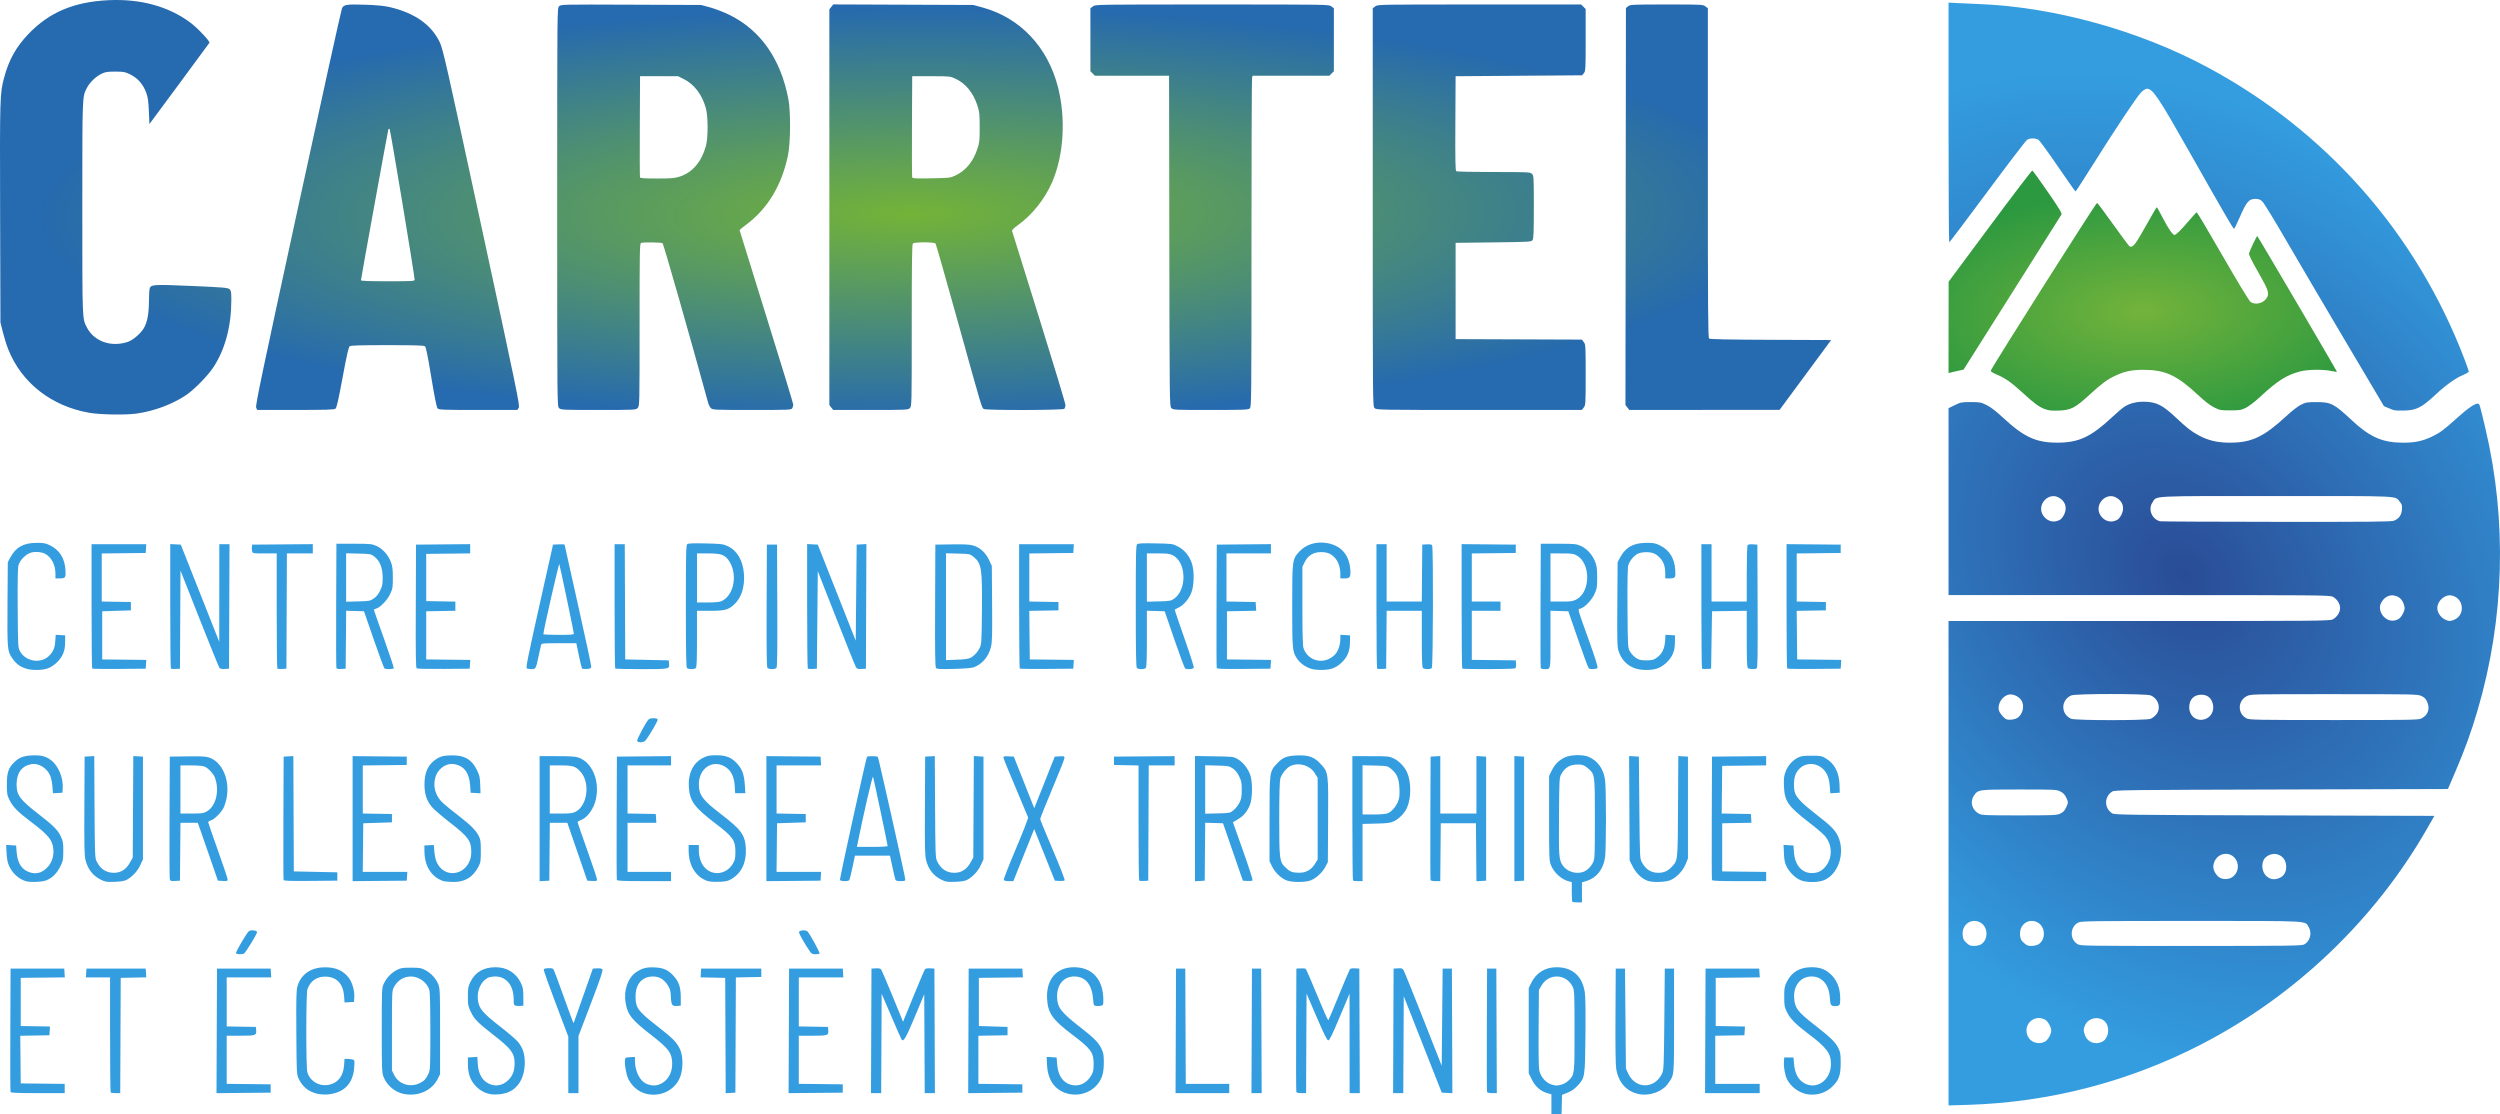 <?xml version="1.0" encoding="UTF-8" standalone="no"?>
<!-- Created with Inkscape (http://www.inkscape.org/) -->

<svg
   xmlns:dc="http://purl.org/dc/elements/1.1/"
   xmlns:cc="http://creativecommons.org/ns#"
   xmlns:rdf="http://www.w3.org/1999/02/22-rdf-syntax-ns#"
   xmlns:svg="http://www.w3.org/2000/svg"
   xmlns="http://www.w3.org/2000/svg"
   xmlns:xlink="http://www.w3.org/1999/xlink"
   xmlns:sodipodi="http://sodipodi.sourceforge.net/DTD/sodipodi-0.dtd"
   xmlns:inkscape="http://www.inkscape.org/namespaces/inkscape"
   version="1.1"
   id="svg2"
   width="2700.626"
   height="1203.842"
   viewBox="0 0 2700.626 1203.842"
   sodipodi:docname="carrtelc.svg"
   inkscape:version="0.92.3 (2405546, 2018-03-11)">
  <defs
     id="defs6">
    <linearGradient
       inkscape:collect="always"
       id="linearGradient1182">
      <stop
         style="stop-color:#2a4c96;stop-opacity:1"
         offset="0"
         id="stop1178" />
      <stop
         style="stop-color:#339de0;stop-opacity:1"
         offset="1"
         id="stop1180" />
    </linearGradient>
    <linearGradient
       inkscape:collect="always"
       id="linearGradient1174">
      <stop
         style="stop-color:#73b33b;stop-opacity:1"
         offset="0"
         id="stop1170" />
      <stop
         style="stop-color:#2c9940;stop-opacity:1"
         offset="1"
         id="stop1172" />
    </linearGradient>
    <linearGradient
       inkscape:collect="always"
       id="linearGradient1166">
      <stop
         style="stop-color:#73b338;stop-opacity:1"
         offset="0"
         id="stop1162" />
      <stop
         style="stop-color:#266aaf;stop-opacity:1"
         offset="1"
         id="stop1164" />
    </linearGradient>
    <radialGradient
       inkscape:collect="always"
       xlink:href="#linearGradient1166"
       id="radialGradient1168"
       cx="984.351"
       cy="253.868"
       fx="984.351"
       fy="253.868"
       r="989.037"
       gradientTransform="matrix(-0.954,0.004,-8.9474609e-4,-0.226,1923.444,284.434)"
       gradientUnits="userSpaceOnUse" />
    <radialGradient
       inkscape:collect="always"
       xlink:href="#linearGradient1174"
       id="radialGradient1176"
       cx="2315.461"
       cy="348.137"
       fx="2315.461"
       fy="348.137"
       r="209.775"
       gradientTransform="matrix(-1.298,0.036,-0.017,-0.618,5325.726,467.943)"
       gradientUnits="userSpaceOnUse" />
    <radialGradient
       inkscape:collect="always"
       xlink:href="#linearGradient1182"
       id="radialGradient1184"
       cx="2360.204"
       cy="610.33"
       fx="2360.204"
       fy="610.33"
       r="297.859"
       gradientTransform="matrix(1.189,-1.039,1.316,1.506,-1249.649,2155.244)"
       gradientUnits="userSpaceOnUse" />
  </defs>
  <sodipodi:namedview
     pagecolor="#ffffff"
     bordercolor="#666666"
     borderopacity="1"
     objecttolerance="10"
     gridtolerance="10"
     guidetolerance="10"
     inkscape:pageopacity="0"
     inkscape:pageshadow="2"
     inkscape:window-width="1853"
     inkscape:window-height="1145"
     id="namedview4"
     showgrid="false"
     inkscape:zoom="0.26819714"
     inkscape:cx="1146.1361"
     inkscape:cy="961.6682"
     inkscape:window-x="67"
     inkscape:window-y="27"
     inkscape:window-maximized="1"
     inkscape:current-layer="svg2" />
  <path
     style="fill:url(#radialGradient1184);fill-opacity:1"
     d="M 2104.909,932.498 V 670.842 h 205.75 c 193.887,-10e-4 205.951,-0.102 209.23,-1.75 4.577,-2.299 8.02,-7.557 8.02,-12.248 0,-4.691 -3.443,-9.949 -8.02,-12.248 -3.28,-1.648 -15.343,-1.748 -209.23,-1.75 h -205.75 v -100.941 -100.937 l 6.729,-3.313 c 6.328,-3.115 7.357,-3.313 17.271,-3.313 9.871,0 10.962,0.207 17.138,3.247 4.536,2.233 10.152,6.553 17.979,13.83 22.463,20.884 35.641,26.875 58.883,26.767 22.765,-0.105 35.802,-6.194 58.421,-27.285 5.457,-5.088 11.591,-10.305 13.631,-11.593 6.274,-3.961 14.274,-5.753 23.511,-5.268 11.636,0.611 18.012,3.955 31.443,16.493 13.113,12.241 16.839,15.169 24.994,19.635 10.31,5.646 20.46,8.048 34,8.043 23.378,-0.01 36.504,-6.205 60.916,-28.759 6.107,-5.643 12.725,-10.752 16,-12.353 5.05,-2.469 6.638,-2.73 16.584,-2.734 15.652,-0.01 19.014,1.72 37.982,19.485 19.556,18.317 33.344,24.367 55.518,24.36 12.797,0 20.581,-1.611 30.73,-6.342 8.855,-4.128 13.263,-7.38 27.638,-20.389 12.187,-11.028 20.218,-16.396 22.96,-15.344 1.394,0.535 1.521,0.979 7.508,26.204 23.736,100.011 20.814,205.988 -8.416,305.202 -6.869,23.316 -13.639,42.018 -23.818,65.799 l -8.133,19 -180.028,0.5 c -171.361,0.476 -180.161,0.587 -182.782,2.304 -8.624,5.651 -8.624,17.74 0,23.391 2.62,1.716 11.157,1.829 175.46,2.304 l 172.707,0.5 -8.014,14 c -56.252,98.27 -141.994,180.232 -243.311,232.583 -78.618,40.622 -164.711,62.97 -252.75,65.609 l -20.75,0.622 z m 104.128,192.777 c 3.091,-1.599 6.828,-8.129 6.828,-11.934 0,-3.805 -3.736,-10.335 -6.828,-11.934 -11.984,-6.197 -24.276,5.89 -18.458,18.151 3.132,6.6 11.65,9.238 18.458,5.717 z m 62.009,0 c 6.241,-3.227 8.385,-13.649 4.141,-20.126 -5.167,-7.886 -18.48,-6.72 -22.609,1.98 -2.093,4.411 -2.096,6.61 -0.019,11.803 2.858,7.143 11.322,10.047 18.486,6.343 z m -131.177,-105.064 c 8.435,-4.983 7.915,-19.275 -0.866,-23.816 -9.695,-5.013 -19.922,2.483 -18.834,13.805 0.402,4.182 1.087,5.577 4.097,8.334 2.998,2.748 4.399,3.312 8.224,3.312 2.536,0 5.856,-0.736 7.379,-1.635 z m 62,0 c 8.435,-4.983 7.915,-19.275 -0.866,-23.816 -9.695,-5.013 -19.922,2.483 -18.834,13.805 0.402,4.182 1.087,5.577 4.097,8.334 2.998,2.748 4.399,3.312 8.224,3.312 2.536,0 5.856,-0.736 7.379,-1.635 z m 287.134,0.087 c 6.477,-3.349 8.852,-12.567 4.89,-18.977 -4.261,-6.895 3.992,-6.474 -126.984,-6.474 -106.475,0 -118.534,0.159 -121.583,1.607 -9.259,4.394 -9.912,18.072 -1.118,23.434 3.128,1.907 5.942,1.952 122.501,1.956 105.755,0 119.64,-0.172 122.294,-1.545 z m -76.041,-74.002 c 10.34,-9.906 1.478,-27.093 -12.086,-23.44 -5.696,1.534 -9.966,7.359 -9.966,13.596 0,4.032 3.617,9.953 7.192,11.775 4.767,2.43 11.179,1.597 14.861,-1.931 z m 49.457,2.111 c 5.139,-2.147 7.69,-6.863 7.211,-13.332 -0.468,-6.324 -3.995,-10.686 -9.936,-12.286 -5.051,-1.36 -11.932,1.506 -14.215,5.92 -3.428,6.63 -1.231,15.545 4.728,19.178 3.809,2.322 7.52,2.48 12.212,0.52 z m -236.904,-69.469 c 3.054,-1.387 4.655,-2.999 6.25,-6.294 2.643,-5.46 2.648,-6.125 0.084,-11.422 -1.496,-3.09 -3.226,-4.82 -6.316,-6.316 -4.079,-1.975 -5.909,-2.06 -44.19,-2.058 -44.53,0 -44.561,0.01 -49.164,6.896 -4.426,6.626 -1.768,15.574 5.75,19.351 3.142,1.579 7.367,1.746 43.48,1.728 36.871,-0.019 40.321,-0.166 44.106,-1.885 z m -46.082,-103.515 c 5.99,-3.925 7.945,-13.731 3.854,-19.33 -2.989,-4.09 -8.684,-6.599 -13.1,-5.77 -7.072,1.327 -12.634,9.982 -10.888,16.941 0.766,3.051 5.28,8.487 8.029,9.666 2.847,1.222 9.137,0.439 12.106,-1.506 z m 143.805,1.06 c 1.796,-0.75 4.481,-2.81 5.968,-4.577 5.593,-6.647 2.571,-17.127 -5.968,-20.695 -4.76,-1.989 -80.898,-1.989 -85.658,0 -11.489,4.8 -11.624,20.262 -0.221,25.229 4.503,1.961 81.195,1.999 85.878,0.043 z m 60.388,-0.306 c 6.663,-3.162 9.186,-11.518 5.697,-18.87 -2.16,-4.553 -5.976,-6.84 -11.414,-6.84 -7.996,0 -13.004,5.233 -12.996,13.58 0.01,10.378 9.475,16.514 18.713,12.13 z m 231.902,0.047 c 7.164,-3.4 9.759,-10.473 6.525,-17.785 -1.63,-3.686 -2.949,-5.056 -6.351,-6.6 -4.152,-1.885 -7.247,-1.949 -94.227,-1.97 -88.788,-0.022 -89.989,0 -94.19,2.038 -10.246,4.96 -10.396,19.234 -0.254,24.23 3.075,1.515 11.534,1.666 94.227,1.687 81.78,0.02 91.19,-0.139 94.27,-1.601 z m -23.919,-107.915 c 1.368,-0.896 3.397,-3.685 4.508,-6.196 1.768,-3.997 1.869,-5.077 0.811,-8.666 -1.505,-5.107 -4.306,-8.21 -8.73,-9.67 -6.423,-2.12 -12.62,0.853 -16.166,7.754 -2.992,5.824 0.288,14.199 6.898,17.614 3.943,2.037 8.781,1.718 12.679,-0.837 z m 59.583,1.177 c 12.406,-5.251 10.282,-23.753 -3.014,-26.247 -7.144,-1.345 -15.268,5.897 -15.268,13.605 0,4.691 3.443,9.949 8.02,12.248 4.193,2.106 6.04,2.177 10.262,0.39 z m -425.439,-108.301 c 1.289,-0.831 3.232,-3.52 4.319,-5.975 3.048,-6.89 0.979,-13.48 -5.466,-17.41 -11.65,-7.103 -25.094,7.668 -17.426,19.146 4.374,6.548 12.215,8.338 18.574,4.24 z m 62,0 c 1.289,-0.831 3.232,-3.52 4.319,-5.975 3.048,-6.89 0.979,-13.48 -5.466,-17.41 -11.612,-7.08 -25.069,7.705 -17.426,19.146 4.374,6.548 12.215,8.338 18.574,4.24 z m 298.439,1.287 c 5.394,-2.299 7.997,-5.951 8.492,-11.917 0.387,-4.661 0.109,-5.697 -2.286,-8.544 -5.564,-6.613 4.046,-6.168 -133.188,-6.166 -139.28,0 -129.073,-0.523 -134.03,6.896 -4.978,7.451 -0.657,18.144 8.23,20.369 1.1,0.275 57.702,0.553 125.782,0.617 102.82,0.096 124.327,-0.116 127,-1.255 z m 0.218,-119.292 c -1.1,-0.297 -4.06,-1.417 -6.578,-2.488 l -4.578,-1.947 -41.895,-70.701 c -23.043,-38.886 -51.938,-88.026 -64.212,-109.201 -12.274,-21.175 -23.656,-39.737 -25.293,-41.25 -2.322,-2.146 -3.958,-2.75 -7.444,-2.75 -6.904,0 -9.664,3.158 -16.472,18.85 -3.166,7.298 -6.136,13.354 -6.601,13.459 -0.876,0.198 -11.153,-17.497 -48.673,-83.809 -32.985,-58.296 -39.166,-67.5 -45.331,-67.5 -1.496,0 -3.962,1.538 -6.441,4.018 -4.588,4.588 -28.804,40.967 -53.407,80.232 -9.219,14.713 -17.057,26.732 -17.418,26.71 -0.361,-0.022 -8.973,-12.229 -19.136,-27.127 -10.164,-14.898 -19.511,-27.762 -20.771,-28.588 -3.1,-2.031 -9.349,-2.064 -12.4,-0.066 -1.373,0.9 -20.688,26.18 -42.923,56.178 -22.235,29.998 -40.764,54.565 -41.177,54.593 -0.412,0.028 -0.75,-58.234 -0.75,-129.47 V 2.801 l 9.25,0.503 c 5.088,0.277 15.55,0.749 23.25,1.051 81.831,3.204 173.179,28.493 247.727,68.583 128.598,69.156 225.536,179.53 277.413,315.862 2.398,6.302 4.36,11.957 4.36,12.566 0,0.609 -2.497,2.143 -5.55,3.408 -8.756,3.629 -19.045,10.97 -30.95,22.083 -14.309,13.356 -20.18,16.316 -33,16.637 -4.95,0.124 -9.9,-0.018 -11,-0.315 z"
     id="path4520-7-3"
     inkscape:connector-curvature="0"
     inkscape:export-filename="/home/jamesrunnalls/git/datalakes/website/datalakes-react-app/datalakes/src/components/footer/img/carrtel.png"
     inkscape:export-xdpi="96"
     inkscape:export-ydpi="96"
     sodipodi:nodetypes="ccccsccccccsccscccccccccscccccsccsccscccccccscccccccccccccscccccscccsccccccsccsccccsscccccccssccccscccccccccscccccccccccccccccccsccccsccccscccccccsccccccsccsccssccccccscscccscsccccc" />
  <path
     style="fill:url(#radialGradient1176);fill-opacity:1"
     d="m 2209.409,442.103 c -6.662,-2.4 -11.821,-6.182 -25.234,-18.502 -11.816,-10.852 -18.386,-15.392 -27.964,-19.321 -3.511,-1.44 -5.753,-2.952 -5.677,-3.828 0.208,-2.408 113.77,-181.645 114.862,-181.288 0.557,0.182 8.438,10.743 17.513,23.468 9.075,12.726 17.068,23.366 17.762,23.646 3.424,1.381 6.165,-2.116 17.257,-22.015 6.261,-11.232 11.631,-20.415 11.932,-20.406 0.302,0.01 3.249,5.264 6.549,11.677 5.642,10.964 10.665,18.306 12.527,18.306 1.671,0 7.402,-5.617 15.228,-14.925 4.428,-5.266 8.426,-9.575 8.883,-9.575 0.458,0 13.12,21.34 28.139,47.423 15.734,27.326 28.4,48.24 29.887,49.35 4.911,3.666 13.639,1.728 17.287,-3.84 3.418,-5.216 2.445,-8.303 -8.868,-28.138 -7.58,-13.29 -10.436,-19.184 -9.985,-20.606 1.288,-4.058 8.46,-18.964 8.908,-18.516 1.284,1.284 86.376,146.277 86.042,146.611 -0.214,0.214 -3.013,-0.188 -6.219,-0.894 -8.312,-1.831 -25.441,-1.591 -33.329,0.467 -14.751,3.848 -24.492,9.985 -42.869,27.006 -6.179,5.723 -12.645,10.713 -16,12.348 -5.087,2.479 -6.695,2.746 -16.648,2.766 -10.399,0.021 -11.381,-0.157 -17.5,-3.177 -4.41,-2.177 -10.114,-6.584 -17.843,-13.788 -22.42,-20.896 -35.137,-26.768 -58.139,-26.845 -12.805,-0.043 -20.5,1.536 -30.73,6.304 -8.976,4.184 -14.221,8.053 -28.057,20.693 -15.677,14.322 -19.933,16.514 -33.042,17.023 -7.516,0.292 -10.785,-0.026 -14.671,-1.425 z m -104.461,-88.403 0.039,-49.358 44.711,-60.207 c 24.591,-33.114 45.161,-60.077 45.711,-59.918 0.55,0.159 8.075,10.542 16.722,23.075 12.211,17.698 15.514,23.15 14.788,24.418 -0.514,0.898 -24.526,38.976 -53.361,84.619 l -52.426,82.987 -5.362,1.127 c -2.949,0.62 -6.599,1.462 -8.112,1.872 l -2.75,0.745 0.039,-49.358 z"
     id="path4520-7-5"
     inkscape:connector-curvature="0"
     inkscape:export-filename="/home/jamesrunnalls/git/datalakes/website/datalakes-react-app/datalakes/src/components/footer/img/carrtel.png"
     inkscape:export-xdpi="96"
     inkscape:export-ydpi="96"
     sodipodi:nodetypes="cccccccsccscssccccscsccsccccccccccccccccccccc" />
  <path
     style="fill:#339de0;fill-opacity:1"
     d="m 1675.909,1192.972 v -10.87 l -4.25,-1.191 c -7.342,-2.058 -13.164,-7.133 -16.91,-14.743 l -3.34,-6.785 v -46.02 -46.02 l 2.806,-5.714 c 5.3,-10.793 15.007,-16.786 27.19,-16.786 17.038,0 27.857,9.504 30.546,26.834 0.738,4.759 0.983,20.676 0.721,46.934 -0.451,45.282 -0.499,45.585 -8.625,54.324 -3.213,3.456 -6.482,5.728 -10.638,7.395 l -6,2.406 -0.284,10.553 -0.284,10.553 h -5.466 -5.466 z m 10.671,-21.277 c 2.793,-0.703 5.868,-2.458 7.944,-4.534 6.434,-6.434 6.387,-6.04 6.363,-53.69 -0.02,-39.553 -0.173,-43.46 -1.843,-47.136 -6.6,-14.528 -25.776,-15.464 -33.894,-1.654 l -2.741,4.663 -0.301,41.705 c -0.194,26.905 0.072,43.087 0.748,45.599 2.045,7.596 7.71,13.667 14.175,15.194 4.744,1.12 4.509,1.124 9.549,-0.145 z m -1343.684,9.846 c -9.564,-2.155 -16.148,-7.439 -20.184,-16.199 -2.281,-4.951 -2.306,-5.442 -2.593,-49.859 -0.246,-38.136 -0.057,-45.657 1.259,-50.184 3.564,-12.258 13.642,-19.673 27.606,-20.308 12.899,-0.587 21.989,3.243 28.202,11.884 3.446,4.793 5.896,13.726 5.527,20.159 l -0.304,5.308 -5.112,0.297 -5.112,0.297 -0.488,-6.798 c -0.93,-12.955 -7.437,-20.283 -18.735,-21.1 -9.99,-0.723 -17.797,4.393 -20.914,13.702 -1.507,4.501 -1.576,83.982 -0.078,89.378 2.775,9.993 13.234,16.01 23.737,13.656 9.65,-2.163 15.144,-9.443 15.987,-21.183 l 0.484,-6.75 3.116,0.014 c 1.714,0.01 4.188,0.3 5.498,0.651 2.317,0.62 2.368,0.856 1.841,8.541 -1.207,17.611 -11.084,27.667 -28.723,29.244 -3.025,0.27 -7.981,-0.067 -11.013,-0.75 z m 93.933,0.325 c -9.861,-1.742 -18.896,-9.199 -22.515,-18.582 -1.774,-4.6 -1.906,-8.086 -1.906,-50.441 0,-44.154 0.062,-45.635 2.106,-50.051 2.954,-6.384 7.853,-11.623 13.804,-14.763 4.588,-2.421 6.127,-2.686 15.59,-2.686 9.451,0 11.006,0.267 15.563,2.672 6.381,3.368 11.61,9.109 14.045,15.424 1.757,4.554 1.891,8.179 1.891,50.904 v 46 l -2.392,4.858 c -6.258,12.712 -20.76,19.391 -36.188,16.665 z m 17.079,-12.037 c 4.461,-2.261 6.393,-4.427 8.923,-10.005 1.937,-4.271 2.034,-6.415 2.049,-45.482 0.01,-25.594 -0.378,-42.419 -1.033,-44.777 -2.225,-8.014 -11.137,-14.657 -19.722,-14.701 -7.997,-0.041 -14.544,4.006 -18.565,11.478 -2.108,3.917 -2.153,4.889 -2.153,47 v 43 l 2.371,4.816 c 5.054,10.265 17.446,14.085 28.129,8.671 z m 75.344,12.019 c -6.394,-1.337 -11.704,-4.472 -16.168,-9.543 -5.167,-5.87 -7.535,-12.856 -7.614,-22.462 l -0.062,-7.5 5.115,-0.298 5.115,-0.298 0.475,7.402 c 0.592,9.223 3.587,15.806 8.964,19.701 7.883,5.711 17.47,4.769 24.357,-2.391 4.625,-4.809 6.473,-9.951 6.473,-18.015 0,-10.755 -3.666,-15.594 -23.431,-30.936 -16.307,-12.657 -20.117,-16.578 -23.971,-24.666 -2.827,-5.933 -3.096,-7.373 -3.087,-16.5 0.01,-8.912 0.316,-10.624 2.811,-15.724 5.137,-10.499 14.227,-15.775 27.182,-15.775 12.14,0 21.906,6.005 27.129,16.682 2.393,4.89 2.753,6.843 2.806,15.214 l 0.061,9.604 -2.871,0.328 c -1.579,0.18 -3.942,0.059 -5.25,-0.269 -2.193,-0.55 -2.379,-1.093 -2.379,-6.952 0,-14.798 -7.881,-24.59 -19.8,-24.602 -2.915,0 -6.561,0.647 -8.102,1.444 -7.392,3.823 -11.942,13.787 -10.778,23.608 1.148,9.694 4.79,14.032 24.944,29.715 8.197,6.379 16.475,13.515 18.395,15.858 5.133,6.265 7.341,12.94 7.341,22.2 0,16.764 -7.388,28.946 -20,32.977 -5.187,1.658 -12.946,2.185 -17.656,1.2 z m 169.803,-0.031 c -8.511,-1.771 -15.88,-7.612 -20.14,-15.961 -2.224,-4.36 -4.297,-15.235 -3.832,-20.106 0.32,-3.358 0.402,-3.412 5.575,-3.71 l 5.25,-0.302 v 4.334 c 0,9.193 4.002,18.864 9.517,23 4.062,3.046 10.744,4.308 15.413,2.909 9.252,-2.772 15.34,-11.754 15.294,-22.566 -0.049,-11.757 -3.261,-16.25 -22.091,-30.907 -21.692,-16.885 -25.942,-22.157 -28.169,-34.945 -2.373,-13.629 2.28,-27.214 11.461,-33.458 6.322,-4.299 11.53,-5.575 20.573,-5.039 8.988,0.532 13.916,2.791 19.639,9 5.824,6.318 7.861,12.35 7.861,23.276 v 9 l -3.82,0.315 c -5.554,0.457 -6.421,-0.772 -6.826,-9.679 -0.299,-6.575 -0.828,-8.559 -3.39,-12.702 -3.782,-6.117 -9.228,-9.395 -15.65,-9.417 -12.037,-0.042 -19.11,7.894 -19.147,21.483 -0.034,12.428 2.418,15.791 23.43,32.142 16.986,13.217 21.134,17.439 24.622,25.058 3.069,6.704 3.471,18.69 0.92,27.464 -4.441,15.276 -20.121,24.218 -36.494,20.81 z m 456.12,0.012 c -14.724,-3.05 -23.254,-14.131 -24.089,-31.294 l -0.428,-8.807 5.375,0.307 5.375,0.307 0.612,7.519 c 0.985,12.105 6.135,19.624 15.093,22.036 8.287,2.231 16.672,-1.586 21.49,-9.783 2.442,-4.155 2.805,-5.808 2.805,-12.772 0,-12.552 -2.767,-16.316 -23.518,-31.995 -20.996,-15.864 -26.042,-23.146 -26.797,-38.674 -1.009,-20.744 10.275,-33.831 29.171,-33.831 19.69,0 31.568,13.232 31.628,35.231 0.014,5.207 -0.202,5.785 -2.364,6.328 -1.308,0.329 -3.671,0.45 -5.25,0.269 -2.812,-0.321 -2.884,-0.482 -3.491,-7.828 -1.296,-15.672 -8.37,-24 -20.387,-24 -11.135,0 -18.501,8.526 -18.487,21.399 0.013,11.68 3.952,17.04 23.917,32.548 15.963,12.4 20.751,17.201 23.983,24.053 2.225,4.716 2.594,6.853 2.593,15 0,11.88 -2.032,18.152 -8.04,24.834 -6.931,7.709 -18.56,11.355 -29.192,9.152 z m 615,0.01 c -13.151,-2.742 -21.734,-12.336 -24.248,-27.104 -0.713,-4.19 -0.99,-23.94 -0.803,-57.389 l 0.284,-51 h 5 5 l 0.5,54 0.5,54 2.629,5.607 c 7.917,16.883 28.841,16.535 36.568,-0.607 1.645,-3.649 1.847,-8.782 2.303,-58.5 l 0.5,-54.5 h 5 5 v 56 c 0,61.593 0.297,58.369 -6.243,67.837 -6.295,9.114 -20.083,14.138 -31.99,11.656 z m 181.077,0.013 c -8.495,-1.777 -16.75,-8.046 -20.67,-15.696 -2.21,-4.312 -3.877,-13.257 -3.507,-18.81 l 0.334,-5 h 5 5 l 0.645,7.217 c 0.806,9.018 3.862,15.552 9.025,19.292 13.612,9.861 30.81,-1.029 30.81,-19.508 0,-11.618 -4.474,-17.529 -24.98,-32.999 -13.339,-10.064 -19.12,-15.993 -22.652,-23.235 -2.532,-5.192 -2.813,-6.81 -2.83,-16.265 -0.017,-9.506 0.248,-11.042 2.792,-16.224 5.157,-10.506 14.079,-15.78 26.689,-15.78 9.516,0 15.477,2.347 21.654,8.524 6.245,6.245 9.346,14.697 9.346,25.474 0,7.306 -0.519,8.017 -5.832,7.986 -4.258,-0.024 -4.868,-1.044 -5.371,-8.985 -0.905,-14.283 -8.408,-23 -19.797,-23 -12.011,0 -19.965,10.233 -18.721,24.088 0.936,10.431 3.998,14.287 23.221,29.243 16.047,12.485 21.384,17.741 24.543,24.169 2.158,4.391 2.457,6.34 2.457,16 -4e-4,13.636 -2.065,19.075 -9.994,26.32 -7.09,6.479 -17.443,9.218 -27.162,7.185 z M 11.368,1179.591 c -0.263,-0.688 -0.361,-30.95 -0.219,-67.25 l 0.259,-66 h 29 29 l 0.304,4.732 0.304,4.732 -23.804,0.268 -23.804,0.268 v 26 26 l 15.804,0.276 15.804,0.276 -0.304,4.724 -0.304,4.724 -15.767,0.276 -15.767,0.276 0.267,25.724 0.267,25.724 23.75,0.268 23.75,0.268 v 4.982 4.982 h -29.031 c -22.304,0 -29.142,-0.29 -29.509,-1.25 z m 108.207,0.583 c -0.367,-0.367 -0.667,-28.492 -0.667,-62.5 v -61.833 h -13.055 -13.055 l 0.305,-4.75 0.305,-4.75 h 32 32 l 0.304,4.721 0.304,4.721 -13.804,0.279 -13.804,0.279 -0.258,62.25 -0.258,62.25 h -4.826 c -2.654,0 -5.126,-0.3 -5.492,-0.667 z m 114.576,-66.568 0.257,-67.265 h 29 29 l 0.305,4.75 0.305,4.75 h -24.055 -24.055 v 26.475 26.475 l 15.75,0.275 15.75,0.275 0.318,3.315 c 0.56,5.83 -0.411,6.185 -16.941,6.185 h -14.878 v 25.982 25.982 l 23.75,0.268 23.75,0.268 v 4.5 4.5 l -29.257,0.265 -29.257,0.265 z m 379.757,36.71 v -30.524 l -13.533,-35.667 c -7.443,-19.617 -13.307,-36.256 -13.031,-36.975 0.54,-1.409 8.24,-1.819 10.183,-0.543 0.615,0.404 5.77,13.958 11.455,30.119 5.685,16.162 10.496,28.987 10.692,28.5 0.195,-0.487 4.94,-13.935 10.545,-29.885 l 10.19,-29 4.588,-0.298 c 2.982,-0.194 4.986,0.182 5.726,1.074 0.885,1.066 -1.871,9.265 -12.338,36.712 l -13.476,35.34 v 30.836 30.836 h -5.5 -5.5 z m 169.758,-31.674 -0.258,-62.302 -13.304,-0.279 -13.303,-0.279 0.303,-4.721 0.304,-4.721 h 32.5 32.5 v 4.5 4.5 l -13.742,0.278 -13.742,0.278 -0.258,62.222 -0.258,62.222 -5.242,0.302 -5.242,0.302 z m 68.485,-5.037 0.257,-67.265 h 29 29 l 0.305,4.75 0.305,4.75 h -24.055 -24.055 v 26.475 26.475 l 15.75,0.275 15.75,0.275 0.318,3.315 c 0.56,5.83 -0.411,6.185 -16.941,6.185 h -14.878 v 25.982 25.982 l 23.75,0.268 23.75,0.268 v 4.5 4.5 l -29.257,0.265 -29.257,0.265 z m 89,-0.015 0.257,-67.25 4.588,-0.298 c 3.031,-0.197 4.984,0.179 5.755,1.109 0.642,0.774 6.253,13.829 12.469,29.012 l 11.301,27.605 11.327,-27.714 c 6.23,-15.243 11.79,-28.298 12.356,-29.012 0.647,-0.816 2.732,-1.188 5.617,-1 l 4.588,0.298 0.257,67.25 0.257,67.25 h -5.498 -5.498 l -0.259,-53.397 -0.259,-53.397 -10.064,24.079 c -9.816,23.484 -12.409,27.92 -14.447,24.716 -0.525,-0.825 -5.574,-12.271 -11.222,-25.436 l -10.268,-23.936 -0.259,53.687 -0.259,53.686 h -5.498 -5.498 z m 105,0.015 0.257,-67.265 h 29 29 l 0.304,4.732 0.304,4.732 -23.804,0.268 -23.804,0.268 v 26 26 l 15.5,0.5 15.5,0.5 v 4.5 4.5 l -15.75,0.275 -15.75,0.275 v 25.956 25.956 l 23.75,0.268 23.75,0.268 v 4.5 4.5 l -29.257,0.265 -29.257,0.265 z m 224,-0.015 0.257,-67.25 h 5 5 l 0.258,62.25 0.258,62.25 h 23.492 23.492 v 5 5 h -29.007 -29.007 z m 82,0 0.257,-67.25 h 5 5 l 0.257,67.25 0.257,67.25 h -5.514 -5.514 z m 48.217,66 c -0.263,-0.688 -0.361,-30.95 -0.219,-67.25 l 0.259,-66 4.5,-0.261 c 2.475,-0.143 4.977,0.082 5.561,0.5 0.584,0.418 6.171,13.263 12.417,28.544 6.246,15.281 11.672,27.431 12.06,27 0.387,-0.431 5.56,-12.708 11.495,-27.283 5.935,-14.575 11.241,-27.084 11.792,-27.798 0.632,-0.819 2.694,-1.188 5.589,-1 l 4.588,0.298 0.257,67.25 0.257,67.25 h -5.507 -5.507 l -0.025,-53.75 -0.025,-53.75 -10.612,25.25 c -8.116,19.312 -11.023,25.25 -12.358,25.25 -1.329,0 -4.344,-6.036 -12.613,-25.25 l -10.867,-25.25 -0.259,53.75 -0.259,53.75 h -5.023 c -3.097,0 -5.206,-0.479 -5.5,-1.25 z m 104.783,-66 0.257,-67.25 4.693,-0.302 c 3.997,-0.258 4.903,0.039 6.114,2 0.782,1.266 10.37,25.022 21.307,52.79 l 19.886,50.488 0.5,-52.488 0.5,-52.488 h 5 5 l 0.257,67.3 0.257,67.3 -5.724,-0.3 -5.724,-0.3 -20.533,-52.074 -20.534,-52.074 -0.259,52.324 -0.259,52.324 h -5.498 -5.498 z m 101.217,66 c -0.263,-0.688 -0.361,-30.95 -0.219,-67.25 l 0.259,-66 h 5 5 l 0.257,67.25 0.257,67.25 h -5.038 c -3.109,0 -5.221,-0.479 -5.516,-1.25 z m 235.783,-66 0.257,-67.25 h 29 29 l 0.304,4.732 0.304,4.732 -23.804,0.268 -23.804,0.268 v 26 26 l 15.804,0.276 15.804,0.276 -0.304,4.724 -0.304,4.724 -15.75,0.275 -15.75,0.275 v 25.975 25.975 h 24 24 v 5 5 h -29.507 -29.507 z M 254.909,1029.679 c 0,-2.229 12.22,-22.884 14.149,-23.917 2.747,-1.47 8.272,-0.756 8.625,1.115 0.298,1.578 -12.063,21.881 -14.125,23.199 -1.873,1.198 -8.649,0.886 -8.649,-0.397 z m 620.207,-1.587 c -5.539,-7.896 -12.259,-19.747 -11.993,-21.151 0.388,-2.049 6.658,-2.674 8.959,-0.894 2.176,1.685 13.875,22.909 13.215,23.977 -0.278,0.45 -2.248,0.818 -4.378,0.818 -3.091,0 -4.263,-0.555 -5.802,-2.75 z m 823.459,-53.917 c -0.367,-0.367 -0.667,-5.308 -0.667,-10.981 v -10.314 l -2.75,-0.661 c -8.261,-1.985 -16.599,-9.522 -19.844,-17.936 -1.774,-4.6 -1.906,-8.086 -1.906,-50.441 v -45.5 l 2.623,-5.5 c 3.286,-6.89 7.941,-11.631 14.377,-14.642 6.543,-3.06 19.832,-3.299 26.065,-0.468 9.699,4.405 15.698,12.957 17.414,24.825 0.54,3.732 0.981,22.535 0.981,41.785 0,19.25 -0.442,38.053 -0.981,41.785 -1.858,12.848 -8.97,22.034 -19.67,25.407 l -5.31,1.674 v 10.817 10.817 h -4.833 c -2.658,0 -5.133,-0.3 -5.5,-0.667 z m 12.018,-32.397 c 4.002,-1.512 8.264,-5.781 10.419,-10.436 1.712,-3.697 1.852,-7.253 1.852,-47 0,-48.223 0.062,-47.765 -7.317,-54.244 -4.426,-3.886 -7.04,-4.636 -14.113,-4.05 -6.511,0.54 -11.494,3.944 -14.785,10.102 -2.203,4.122 -2.246,4.888 -2.532,45.932 -0.305,43.651 -0.07,46.703 4.069,52.844 4.532,6.725 14.598,9.803 22.407,6.853 z M 27.902,951.907 c -7.642,-2.325 -14.614,-8.696 -18.127,-16.566 -1.57,-3.518 -2.363,-7.611 -2.674,-13.807 l -0.442,-8.807 5.375,0.307 5.375,0.307 0.612,7.519 c 0.995,12.226 6.039,19.388 15.388,21.85 7.046,1.855 13.263,-0.437 18.833,-6.945 4.141,-4.838 6.17,-12.031 5.348,-18.966 -1.159,-9.785 -5.534,-15.008 -24.681,-29.462 -13.74,-10.373 -18.981,-15.717 -22.56,-23.009 -2.712,-5.523 -2.94,-6.84 -2.94,-16.987 0,-12.557 1.636,-17.569 7.719,-23.653 5.316,-5.316 10.155,-7.234 19.324,-7.661 9.791,-0.456 15.025,0.844 20.664,5.132 8.177,6.218 13.569,19.602 12.61,31.3 l -0.318,3.881 -5.102,0.297 -5.102,0.297 -0.565,-7.465 c -0.31,-4.105 -1.427,-9.414 -2.481,-11.797 -3.642,-8.234 -12.694,-13.653 -20.365,-12.192 -10.366,1.975 -15.874,9.56 -15.874,21.859 0,11.603 3.525,16.396 23.382,31.798 16.573,12.855 21.107,17.401 24.437,24.505 2.348,5.01 2.667,6.91 2.644,15.771 -0.024,9.328 -0.268,10.566 -3.292,16.708 -3.761,7.641 -9.285,12.883 -15.976,15.163 -4.739,1.615 -16.784,1.967 -21.212,0.62 z m 81.506,-1.381 c -8.894,-4.292 -14.401,-11.184 -16.97,-21.244 -1.319,-5.162 -1.509,-13.894 -1.289,-59 l 0.259,-52.941 5.21,-0.301 5.21,-0.301 0.291,54.801 c 0.258,48.58 0.479,55.198 1.949,58.301 4.184,8.829 10.315,13 19.105,13 7.347,0 13.19,-3.753 17.236,-11.073 l 3,-5.427 0.29,-54.801 0.29,-54.801 5.21,0.301 5.21,0.301 v 55.5 55.5 l -2.885,6.247 c -2.995,6.484 -8.78,12.705 -14.75,15.862 -2.344,1.239 -6.246,1.886 -12.864,2.133 -8.419,0.314 -10.069,0.08 -14.5,-2.058 z m 369,1.088 c -12.282,-4.378 -19.592,-15.835 -19.87,-31.143 l -0.13,-7.129 5.101,-0.297 5.101,-0.297 0.58,6.913 c 0.319,3.802 1.31,8.661 2.202,10.797 9.002,21.549 37.564,14.085 37.702,-9.852 0.07,-12.208 -3.001,-16.491 -22.966,-32.027 -8.237,-6.41 -16.816,-13.744 -19.065,-16.298 -5.876,-6.676 -8.432,-14.006 -8.521,-24.438 -0.119,-14.016 4.257,-22.922 14.098,-28.689 3.71,-2.174 6.178,-2.77 12.94,-3.125 15.058,-0.79 23.709,3.752 29.488,15.482 2.923,5.933 3.384,7.945 3.688,16.111 l 0.348,9.332 -5.348,-0.306 -5.348,-0.306 -0.554,-8 c -0.931,-13.437 -6.407,-20.873 -16.831,-22.859 -9.158,-1.744 -18.979,5.551 -21.073,15.654 -1.466,7.072 -0.66,12.662 2.738,18.982 2.697,5.016 6.048,8.113 23.221,21.458 12.626,9.812 18.054,15.265 21.166,21.265 2.066,3.983 2.334,5.88 2.334,16.5 0,11.112 -0.2,12.379 -2.705,17.128 -5.971,11.319 -14.477,16.394 -27.295,16.283 -4.4,-0.038 -9.35,-0.55 -11,-1.139 z m 285.127,-0.184 c -12.236,-4.542 -19.628,-16.834 -19.628,-32.638 v -5.951 h 5.5 5.5 v 5.319 c 0,8.104 2.509,15.191 6.952,19.634 8.807,8.807 23.171,6.499 29.807,-4.789 2.371,-4.034 2.741,-5.743 2.741,-12.663 0,-12.831 -2.417,-16.235 -22.281,-31.374 -21.827,-16.636 -26.965,-23.672 -27.968,-38.303 -1.058,-15.431 4.79,-27.138 16.212,-32.457 4.042,-1.882 6.718,-2.346 13.538,-2.346 10.562,0 16.669,2.525 22.713,9.392 5.255,5.97 7.315,11.844 8.011,22.839 l 0.553,8.75 h -5.51 -5.51 l -0.451,-7.788 c -0.589,-10.181 -4.146,-17.154 -10.71,-21.001 -13.5,-7.912 -28.099,2.123 -28.064,19.29 0.023,11.351 4.068,16.882 22.907,31.324 23.017,17.645 27.058,23.134 27.858,37.847 0.818,15.032 -4.658,26.646 -15.582,33.048 -3.934,2.305 -5.955,2.75 -13.666,3.006 -6.082,0.202 -10.319,-0.171 -12.922,-1.137 z m 253.872,-0.904 c -8.895,-4.292 -14.401,-11.184 -16.97,-21.244 -1.319,-5.162 -1.509,-13.894 -1.289,-59 l 0.259,-52.941 5.21,-0.301 5.21,-0.301 0.291,54.801 c 0.258,48.58 0.479,55.198 1.95,58.301 4.184,8.829 10.315,13 19.105,13 7.347,0 13.19,-3.753 17.236,-11.073 l 3,-5.427 0.29,-54.801 0.29,-54.801 5.21,0.301 5.21,0.301 v 55.5 55.5 l -2.885,6.247 c -2.995,6.484 -8.78,12.705 -14.75,15.862 -2.344,1.239 -6.246,1.886 -12.864,2.133 -8.42,0.314 -10.069,0.08 -14.5,-2.058 z m 372.824,0.678 c -6.006,-2.128 -12.762,-8.517 -16.018,-15.148 l -2.806,-5.714 v -45.5 c 0,-51.454 -0.032,-51.213 7.861,-59.776 6.229,-6.757 10.502,-8.536 21.639,-9.009 12.729,-0.54 18.851,1.652 25.777,9.231 8.35,9.136 8.347,9.116 8.012,61.133 l -0.289,44.921 -2.703,5.123 c -3.366,6.381 -10.46,12.733 -16.531,14.802 -5.812,1.98 -19.273,1.947 -24.942,-0.062 z m 22.768,-10.69 c 2.895,-1.529 5.437,-3.99 7.407,-7.172 l 3,-4.844 v -44.157 -44.157 l -3,-4.844 c -5.217,-8.423 -16.583,-11.998 -25.843,-8.129 -4.524,1.89 -10.227,8.867 -11.553,14.131 -0.711,2.824 -1.104,18.216 -1.104,43.26 0,44.057 0.272,46.177 6.72,52.453 4.733,4.607 7.335,5.643 14.373,5.722 4.018,0.046 6.834,-0.592 10,-2.264 z m 367.279,11.116 c -6.261,-2.017 -12.679,-7.985 -16.372,-15.224 l -3.5,-6.86 -0.282,-56.406 -0.282,-56.406 5.282,0.303 5.282,0.303 0.5,55 c 0.491,53.963 0.541,55.075 2.658,59 4.267,7.907 9.871,11.5 17.939,11.5 5.719,0 10.081,-1.896 14.102,-6.131 6.975,-7.345 6.768,-5.435 7.099,-65.67 l 0.298,-54.301 5.202,0.301 5.202,0.301 v 55 55 l -2.401,5.969 c -3.129,7.78 -10.754,15.546 -17.53,17.855 -5.462,1.861 -18.071,2.114 -23.191,0.465 z m 164.628,-0.865 c -5.862,-2.648 -11.528,-8.181 -14.77,-14.423 -2.096,-4.036 -2.681,-6.794 -3.035,-14.306 l -0.439,-9.306 5.372,0.306 5.372,0.306 0.535,7.5 c 0.971,13.599 8.443,22.286 19.172,22.286 5.965,0 10.013,-1.728 13.929,-5.946 8.725,-9.399 8.852,-24.152 0.293,-34.151 -2.005,-2.342 -9.334,-8.623 -16.287,-13.958 -23.552,-18.07 -27.276,-23.369 -27.929,-39.731 -0.339,-8.507 -0.069,-10.876 1.809,-15.865 2.466,-6.553 7.475,-12.175 13.511,-15.168 3.185,-1.579 6.037,-1.967 14.467,-1.967 9.653,0 10.877,0.222 15.176,2.749 9.729,5.719 14.752,15.404 15.111,29.139 l 0.212,8.112 -5.102,0.297 -5.102,0.297 -0.557,-7.361 c -0.635,-8.401 -2.655,-13.98 -6.542,-18.073 -9.496,-9.997 -24.689,-7.593 -30.317,4.798 -2.25,4.954 -2.493,16.138 -0.456,21.013 2.167,5.186 8.792,11.79 22.096,22.024 15.775,12.135 21.09,17.411 24.047,23.87 8.391,18.328 0.185,42.442 -16.362,48.08 -6.653,2.267 -18.601,2.009 -24.205,-0.522 z m -1761.494,-1.122 c -0.307,-1.266 -0.434,-31.551 -0.282,-67.301 l 0.276,-65 18.924,-0.273 c 15.146,-0.218 19.876,0.043 23.693,1.311 13.633,4.528 22.025,22.994 19.075,41.971 -0.642,4.131 -2.257,9.661 -3.59,12.29 -2.774,5.475 -10.27,12.828 -14.042,13.774 -1.407,0.353 -2.558,1.156 -2.556,1.784 0,0.628 4.727,14.339 10.5,30.469 5.773,16.13 10.497,30.216 10.497,31.302 0,1.754 -0.587,1.941 -5.25,1.673 l -5.25,-0.302 -7.25,-21 c -3.988,-11.55 -8.874,-25.613 -10.859,-31.25 l -3.608,-10.25 h -9.377 -9.377 l -0.264,31.25 -0.264,31.25 -5.218,0.301 c -4.736,0.273 -5.27,0.088 -5.776,-2 z m 39.959,-73.08 c 10.045,-5.689 14.065,-22.764 8.678,-36.861 -1.513,-3.958 -7.189,-9.982 -10.845,-11.51 -2.082,-0.87 -7.342,-1.351 -14.766,-1.351 h -11.532 v 26 26 l 12.25,-0.016 c 10.835,-0.014 12.708,-0.276 16.215,-2.262 z m 83.001,74.044 c -0.266,-0.696 -0.367,-30.965 -0.225,-67.265 l 0.259,-66 5.242,-0.302 5.242,-0.302 0.258,62.302 0.258,62.302 23.5,0.5 23.5,0.5 v 4.5 4.5 l -28.775,0.265 c -22.481,0.207 -28.881,-0.011 -29.259,-1 z m 74.534,-66.265 v -67.53 l 29.25,0.265 29.25,0.265 v 4.5 4.5 l -23.75,0.268 -23.75,0.268 v 25.956 25.956 l 15.75,0.275 15.75,0.275 v 4.5 4.5 l -15.5,0.5 -15.5,0.5 -0.267,26.25 -0.267,26.25 h 24.071 24.071 l -0.305,4.75 -0.305,4.75 -29.25,0.265 -29.25,0.265 z m 202,0.052 v -67.552 h 18.874 c 14.15,0 19.93,0.372 23.09,1.488 14.784,5.216 23.113,24.909 18.911,44.713 -2.261,10.656 -9.225,20.35 -16.514,22.985 -1.849,0.669 -3.362,1.616 -3.362,2.105 0,0.489 4.725,14.136 10.5,30.326 5.775,16.19 10.5,30.348 10.5,31.462 0,1.815 -0.545,1.994 -5.25,1.723 l -5.25,-0.302 -9.112,-26.5 c -5.011,-14.575 -9.867,-28.637 -10.791,-31.25 l -1.679,-4.75 h -9.445 -9.445 l -0.264,31.25 -0.264,31.25 -5.25,0.302 -5.25,0.302 v -67.552 z m 39.465,-7.831 c 12.499,-7.08 15.175,-31.357 4.731,-42.931 -5.289,-5.861 -8.253,-6.79 -21.664,-6.79 h -11.532 v 26 26 l 12.25,-0.016 c 10.835,-0.014 12.708,-0.276 16.215,-2.262 z m 43.995,74.028 c -0.263,-0.688 -0.361,-30.95 -0.219,-67.25 l 0.259,-66 29.25,-0.265 29.25,-0.265 v 5.015 5.015 h -23.5 -23.5 v 25.974 25.974 l 15.25,0.276 15.25,0.276 0.305,4.75 0.305,4.75 h -15.555 -15.555 v 26.5 26.5 h 23.5 23.5 v 5 5 h -29.031 c -22.304,0 -29.142,-0.29 -29.509,-1.25 z m 161.54,-66.25 v -67.53 l 29.25,0.265 29.25,0.265 0.305,4.75 0.305,4.75 h -24.055 -24.055 v 25.975 25.975 l 15.75,0.275 15.75,0.275 v 4.5 4.5 l -15.5,0.5 -15.5,0.5 -0.267,26.25 -0.267,26.25 h 24.071 24.071 l -0.305,4.75 -0.305,4.75 -29.25,0.265 -29.25,0.265 z m 79.442,66.21 c -0.446,-1.163 28.122,-131.169 29.217,-132.96 0.646,-1.056 11.106,-0.939 11.768,0.132 0.838,1.356 29.573,129.635 29.573,132.02 0,1.852 -0.589,2.098 -5.031,2.098 -3.507,0 -5.202,-0.446 -5.596,-1.472 -0.311,-0.809 -1.762,-6.997 -3.224,-13.75 l -2.659,-12.278 h -18.927 -18.927 l -2.662,12.594 c -1.464,6.927 -2.983,13.114 -3.376,13.75 -0.993,1.607 -9.529,1.494 -10.154,-0.134 z m 51.558,-36.688 c 0,-1.404 -14.914,-72.077 -15.78,-74.778 -0.584,-1.821 -10.411,40.668 -17.001,73.506 l -0.452,2.25 h 16.617 c 10.159,0 16.617,-0.38 16.617,-0.978 z m 125.407,36.595 c -0.292,-0.761 5.615,-15.874 13.126,-33.584 7.511,-17.711 13.435,-32.951 13.165,-33.867 -0.271,-0.916 -6.388,-15.521 -13.595,-32.455 -7.207,-16.934 -13.103,-31.469 -13.103,-32.3 0,-1.204 1.143,-1.45 5.635,-1.211 l 5.635,0.3 11.04,27.865 11.04,27.865 11.075,-27.865 11.075,-27.865 5.25,-0.302 c 4.766,-0.274 5.25,-0.108 5.25,1.802 0,1.157 -5.93,16.143 -13.178,33.302 -7.248,17.159 -13.122,31.873 -13.054,32.698 0.068,0.825 6.241,15.86 13.717,33.411 8.045,18.888 13.225,32.278 12.693,32.81 -0.495,0.495 -3.079,0.759 -5.742,0.589 l -4.843,-0.31 -11.144,-27.87 -11.144,-27.87 -11.257,28.12 -11.257,28.12 h -4.927 c -3.272,0 -5.106,-0.465 -5.458,-1.383 z m 146.306,0.762 c -0.392,-0.392 -0.713,-28.525 -0.713,-62.517 v -61.804 l -13.25,-0.279 -13.25,-0.279 v -4.5 -4.5 l 32.75,-0.264 32.75,-0.264 v 5.014 5.014 h -13.992 -13.992 l -0.258,62.25 -0.258,62.25 -4.537,0.296 c -2.495,0.163 -4.858,-0.025 -5.25,-0.417 z m 60.287,-66.9 v -67.625 l 20.75,0.322 c 20.622,0.32 20.779,0.34 25.475,3.1 5.742,3.375 11.037,10.076 13.467,17.041 2.652,7.602 2.459,25.302 -0.353,32.314 -2.946,7.346 -6.956,12.134 -13.037,15.566 -2.917,1.646 -5.303,3.091 -5.303,3.211 0,0.12 4.952,14.116 11.004,31.101 6.182,17.351 10.625,31.261 10.139,31.747 -0.475,0.475 -3.017,0.724 -5.647,0.554 l -4.783,-0.31 -10.716,-31 -10.716,-31 -9.626,-0.286 -9.626,-0.286 -0.264,31.286 -0.264,31.286 -5.25,0.302 -5.25,0.302 z m 41.633,-9.067 c 2.096,-1.698 4.939,-5.298 6.317,-8 2.118,-4.151 2.51,-6.308 2.528,-13.913 0.02,-7.895 -0.327,-9.712 -2.826,-14.801 -1.961,-3.994 -4.118,-6.642 -6.922,-8.5 -3.805,-2.521 -4.919,-2.721 -16.901,-3.029 l -12.828,-0.329 v 26.157 26.157 l 13.411,-0.328 c 13.287,-0.325 13.446,-0.356 17.222,-3.415 z m 129.034,75.921 c -0.367,-0.367 -0.667,-30.742 -0.667,-67.5 v -66.833 l 19.75,0.01 c 18.584,0.01 20.045,0.147 24.75,2.343 5.778,2.697 11.906,9.05 14.598,15.136 4.563,10.315 4.552,27.733 -0.025,38.078 -2.579,5.83 -8.351,11.901 -13.887,14.606 -4.091,1.999 -6.559,2.338 -19.436,2.667 l -14.75,0.377 v 30.891 30.891 h -4.833 c -2.658,0 -5.133,-0.3 -5.5,-0.667 z m 37.631,-72.684 c 4.252,-1.777 9.032,-7.326 11.2,-13.005 1.347,-3.527 1.651,-6.68 1.337,-13.855 -0.472,-10.76 -2.753,-16.033 -9.174,-21.2 -3.802,-3.06 -3.968,-3.093 -17.25,-3.417 l -13.411,-0.328 v 26.578 26.578 h 12.032 c 7.843,0 13.158,-0.47 15.266,-1.351 z m 46.162,72.101 c -0.263,-0.688 -0.361,-30.95 -0.219,-67.25 l 0.259,-66 5.25,-0.302 5.25,-0.302 v 31.052 31.052 h 19.5 19.5 v -31.052 -31.052 l 5.25,0.302 5.25,0.302 v 67 67 l -5.236,0.302 -5.236,0.302 -0.264,-31.302 -0.264,-31.302 h -19 -19 l -0.264,31.25 -0.264,31.25 h -5.017 c -3.092,0 -5.2,-0.48 -5.495,-1.25 z m 90.54,-66.25 v -67.605 l 5.25,0.302 5.25,0.302 v 67 67 l -5.25,0.302 -5.25,0.302 z m 213.46,66.25 c -0.263,-0.688 -0.361,-30.95 -0.219,-67.25 l 0.259,-66 29.25,-0.265 29.25,-0.265 v 4.997 4.997 l -23.75,0.268 -23.75,0.268 -0.267,25.724 -0.267,25.724 15.767,0.276 15.767,0.276 0.304,4.724 0.304,4.724 -15.804,0.276 -15.804,0.276 v 26 26 l 23.75,0.268 23.75,0.268 v 4.982 4.982 h -29.031 c -22.304,0 -29.142,-0.29 -29.509,-1.25 z M 688.291,800.395 c -0.596,-1.553 9.933,-21.225 12.473,-23.303 2.078,-1.7 9.066,-1.62 9.731,0.112 0.476,1.239 -9.731,18.711 -13.371,22.888 -1.878,2.156 -8.041,2.367 -8.833,0.303 z m -660.973,-78.379 c -6.229,-2.153 -10.201,-5.271 -14.233,-11.175 -5.121,-7.497 -5.305,-9.664 -4.978,-58.5 l 0.302,-45 2.661,-5 c 5.929,-11.143 14.357,-15.873 28.365,-15.923 7.868,-0.028 9.751,0.323 14.682,2.736 10.256,5.018 15.771,13.839 16.593,26.543 0.546,8.443 0.072,9.105 -6.551,9.129 l -4.25,0.015 v -4.819 c 0,-9.933 -4.437,-18.4 -11.5,-21.945 -3.701,-1.858 -10.203,-2.393 -14.62,-1.204 -5.733,1.544 -12.29,8.065 -13.819,13.743 -0.794,2.95 -1.054,17.102 -0.851,46.483 0.287,41.727 0.319,42.293 2.561,46.49 5.883,11.012 22.286,13.692 31.095,5.079 4.745,-4.639 6.374,-8.431 6.924,-16.118 l 0.487,-6.805 5.112,0.297 5.112,0.297 -0.074,7.5 c -0.054,5.527 -0.682,8.889 -2.386,12.779 -3.017,6.89 -10.513,13.69 -17.319,15.711 -6.737,2.001 -17.015,1.862 -23.313,-0.316 z m 1388.765,0.341 c -5.8,-1.81 -11.438,-5.848 -14.662,-10.499 -5.316,-7.67 -5.512,-9.698 -5.512,-56.994 0,-49.93 0.08,-50.559 7.481,-58.79 7.359,-8.185 19.111,-11.673 31.136,-9.24 14.466,2.927 22.796,12.614 24.087,28.014 0.715,8.524 -0.216,9.993 -6.326,9.993 h -4.378 v -4.557 c 0,-6.835 -1.827,-12.777 -5.178,-16.843 -4.17,-5.06 -8.24,-6.924 -15.322,-7.019 -8.379,-0.113 -14.316,3.403 -17.903,10.601 l -2.597,5.211 v 42.154 c 0,28.855 0.359,43.227 1.138,45.554 4.883,14.586 22.356,18.547 33.639,7.626 3.677,-3.559 6.223,-10.701 6.223,-17.46 v -4.371 l 5.25,0.302 5.25,0.302 -0.111,7.5 c -0.08,5.399 -0.748,8.979 -2.386,12.779 -2.967,6.883 -10.443,13.68 -17.282,15.711 -6.194,1.839 -16.698,1.851 -22.548,0.026 z m 350.235,-0.341 c -8.676,-2.999 -14.823,-9.452 -17.865,-18.752 -1.441,-4.406 -1.603,-10.514 -1.341,-50.467 l 0.298,-45.455 2.661,-5 c 5.929,-11.143 14.357,-15.873 28.365,-15.923 7.868,-0.028 9.751,0.323 14.682,2.736 10.257,5.018 15.771,13.839 16.594,26.543 0.546,8.443 0.071,9.105 -6.551,9.129 l -4.25,0.015 -0.01,-5.25 c -0.01,-7.285 -1.572,-12.199 -5.197,-16.328 -4.432,-5.047 -8.32,-6.768 -15.297,-6.768 -3.593,0 -7.244,0.651 -9.102,1.622 -4.46,2.333 -9.143,8.061 -10.397,12.72 -0.72,2.673 -0.985,18.187 -0.792,46.263 0.287,41.727 0.319,42.293 2.561,46.49 1.249,2.339 4.141,5.486 6.431,7 3.566,2.357 5.185,2.751 11.316,2.751 6.185,0 7.695,-0.374 11.143,-2.764 5.663,-3.925 8.522,-9.544 9.122,-17.925 l 0.494,-6.906 5.112,0.297 5.112,0.297 -0.074,7.5 c -0.054,5.527 -0.682,8.889 -2.386,12.779 -3.017,6.89 -10.513,13.69 -17.319,15.711 -6.737,2.001 -17.015,1.862 -23.313,-0.316 z m -1666.727,0.174 c -0.375,-0.375 -0.682,-30.757 -0.682,-67.515 v -66.833 h 29.555 29.555 l -0.305,4.75 -0.305,4.75 -23.75,0.268 -23.75,0.268 v 25.957 25.956 l 15.75,0.275 15.75,0.275 v 4.5 4.5 l -15.5,0.5 -15.5,0.5 v 26 26 l 23.804,0.268 23.804,0.268 -0.304,4.732 -0.304,4.732 -28.568,0.265 c -15.713,0.146 -28.875,-0.042 -29.25,-0.417 z m 85.031,0.031 c -0.392,-0.392 -0.713,-30.81 -0.713,-67.596 v -66.883 l 5.692,0.3 5.692,0.3 20.782,52.5 20.782,52.5 0.026,-52.75 0.025,-52.75 h 5.507 5.507 l -0.257,67.25 -0.257,67.25 -4.588,0.298 c -2.923,0.19 -4.989,-0.185 -5.693,-1.034 -0.608,-0.733 -10.342,-24.717 -21.63,-53.298 l -20.524,-51.966 -0.282,53 -0.282,53 -4.537,0.296 c -2.495,0.163 -4.858,-0.025 -5.25,-0.417 z m 115,0 c -0.392,-0.392 -0.713,-28.538 -0.713,-62.546 v -61.833 h -12.981 c -12.866,0 -12.986,-0.021 -13.583,-2.398 -0.331,-1.319 -0.452,-3.457 -0.269,-4.75 l 0.333,-2.352 32.75,-0.264 32.75,-0.264 v 5.014 5.014 h -13.992 -13.992 l -0.258,62.25 -0.258,62.25 -4.537,0.296 c -2.495,0.163 -4.858,-0.025 -5.25,-0.417 z m 63.768,-0.574 c -0.274,-0.718 -0.382,-31.23 -0.24,-67.805 l 0.259,-66.5 19,0.037 c 17.738,0.035 19.351,0.194 24.288,2.389 6.529,2.904 12.376,9.338 15.384,16.926 1.847,4.66 2.246,7.656 2.282,17.147 0.04,10.633 -0.176,11.975 -2.864,17.8 -3.08,6.674 -10.811,14.715 -15.21,15.819 -1.309,0.328 -2.379,0.922 -2.379,1.319 0,0.397 4.952,14.563 11.004,31.481 6.052,16.918 10.75,31.169 10.441,31.67 -0.67,1.083 -8.483,1.196 -10.014,0.145 -0.589,-0.404 -5.805,-14.46 -11.593,-31.235 l -10.523,-30.5 -9.643,-0.286 -9.643,-0.286 -0.264,31.286 -0.264,31.286 -4.76,0.305 c -3.226,0.207 -4.921,-0.115 -5.259,-1 z m 40.249,-75.004 c 2.804,-1.858 4.961,-4.506 6.922,-8.5 2.462,-5.013 2.846,-6.956 2.827,-14.301 -0.027,-10.439 -3.068,-18.058 -9.026,-22.607 -3.675,-2.806 -4.188,-2.903 -17.121,-3.221 l -13.332,-0.328 v 26.157 26.157 l 12.828,-0.329 c 11.983,-0.308 13.096,-0.507 16.901,-3.028 z m 46.513,75.379 c -0.993,-0.637 -1.203,-14.76 -1,-67.243 l 0.257,-66.437 29.25,-0.265 29.25,-0.265 v 4.997 4.997 l -23.75,0.268 -23.75,0.268 v 25.5 25.5 l 15.75,0.275 15.75,0.275 v 4.949 4.949 l -15.75,0.275 -15.75,0.275 v 26 26 l 23.804,0.268 23.804,0.268 -0.304,4.732 -0.304,4.732 -28,0.243 c -15.4,0.134 -28.566,-0.12 -29.257,-0.563 z m 118.902,-0.069 c -1.097,-0.695 1.478,-13.516 13.5,-67.235 l 14.855,-66.376 6.25,-0.298 c 3.438,-0.164 6.25,-0.007 6.25,0.348 0,0.355 6.543,29.73 14.539,65.279 7.997,35.548 14.409,65.542 14.25,66.652 -0.232,1.616 -1.165,2.082 -4.675,2.333 -2.412,0.173 -4.746,-0.052 -5.186,-0.5 -0.44,-0.448 -2.031,-6.777 -3.534,-14.064 l -2.734,-13.25 h -18.762 c -17,0 -18.812,0.164 -19.294,1.75 -0.293,0.963 -1.464,6.25 -2.604,11.75 -2.896,13.976 -3.177,14.503 -7.728,14.485 -2.074,-0.01 -4.381,-0.402 -5.127,-0.874 z m 50.855,-37.52 c 0,-1.488 -14.682,-71.663 -15.711,-75.091 -0.454,-1.513 -17.142,71.698 -17.266,75.75 -0.013,0.412 7.402,0.75 16.477,0.75 13.527,0 16.5,-0.254 16.5,-1.409 z m 44.667,37.743 c -0.367,-0.367 -0.667,-30.742 -0.667,-67.5 v -66.833 h 5.492 5.492 l 0.258,62.25 0.258,62.25 23.5,0.5 23.5,0.5 0.318,3.315 c 0.598,6.225 0.792,6.185 -29.774,6.185 -15.241,0 -28.011,-0.3 -28.378,-0.667 z m 77.533,-0.533 c -0.909,-0.909 -1.2,-17.128 -1.2,-66.878 0,-56.864 0.199,-65.843 1.485,-66.91 1.099,-0.912 6.228,-1.125 19.75,-0.819 16.442,0.372 18.793,0.647 23.553,2.749 10.398,4.594 16.913,15.578 17.948,30.259 1.016,14.406 -2.929,26.277 -11.13,33.496 -6.077,5.349 -10.006,6.303 -25.973,6.303 h -13.634 v 30.3 c 0,22.233 -0.319,30.619 -1.2,31.5 -0.66,0.66 -2.82,1.2 -4.8,1.2 -1.98,0 -4.14,-0.54 -4.8,-1.2 z m 37.082,-72.16 c 13.368,-5.65 17.982,-28.371 8.725,-42.968 -4.564,-7.196 -8.471,-8.672 -22.967,-8.672 h -12.04 v 26.5 26.5 h 11.532 c 7.479,0 12.663,-0.478 14.75,-1.36 z m 49.833,71.999 c -0.82,-0.988 -1.059,-19.412 -0.872,-67.25 l 0.257,-65.889 h 5.5 5.5 l 0.257,65.889 c 0.187,47.838 -0.052,66.262 -0.872,67.25 -0.621,0.749 -2.82,1.361 -4.885,1.361 -2.065,0 -4.263,-0.613 -4.885,-1.361 z m 43.598,0.741 c -0.392,-0.392 -0.713,-30.81 -0.713,-67.596 v -66.883 l 5.744,0.3 5.744,0.3 20.506,51.889 20.506,51.889 0.5,-51.889 0.5,-51.889 5.257,-0.302 5.257,-0.303 -0.257,67.303 -0.257,67.303 -4.693,0.302 c -4.002,0.258 -4.898,-0.036 -6.091,-2 -0.769,-1.266 -10.358,-25.104 -21.307,-52.973 l -19.909,-50.671 -0.5,52.671 -0.5,52.671 -4.537,0.296 c -2.495,0.163 -4.858,-0.025 -5.25,-0.417 z m 138.49,-0.635 c -0.935,-1.127 -1.158,-16.744 -0.96,-67.356 l 0.257,-65.889 17.912,-0.274 c 13.645,-0.209 19.145,0.085 23.087,1.231 7.17,2.084 13.459,7.875 17.088,15.735 l 2.913,6.308 0.302,40.773 c 0.256,34.605 0.062,41.715 -1.281,47 -2.65,10.423 -9.381,18.317 -18.521,21.719 -2.184,0.813 -10.28,1.475 -21.54,1.761 -15.031,0.381 -18.243,0.213 -19.257,-1.009 z m 37.297,-10.973 c 4.148,-2.203 8.059,-6.528 10.194,-11.272 1.605,-3.566 1.835,-7.92 2.12,-40.164 0.402,-45.511 -0.418,-50.649 -9.223,-57.783 -3.705,-3.001 -3.988,-3.059 -16.68,-3.383 l -12.911,-0.329 v 57.703 57.703 l 11.75,-0.441 c 8.11,-0.304 12.679,-0.934 14.75,-2.034 z m 53.182,11.576 c -0.375,-0.375 -0.682,-30.757 -0.682,-67.515 v -66.833 h 29.555 29.555 l -0.305,4.75 -0.305,4.75 -23.75,0.268 -23.75,0.268 v 25.957 25.956 l 15.75,0.275 15.75,0.275 v 4.5 4.5 l -15.767,0.275 -15.767,0.275 0.267,26.225 0.267,26.225 23.804,0.268 23.804,0.268 -0.304,4.732 -0.304,4.732 -28.568,0.265 c -15.713,0.146 -28.875,-0.042 -29.25,-0.417 z m 126.518,-0.548 c -0.909,-0.909 -1.2,-17.128 -1.2,-66.878 0,-56.864 0.199,-65.843 1.485,-66.91 1.095,-0.908 6.306,-1.137 19.827,-0.869 18.103,0.358 18.419,0.402 24.236,3.378 7.03,3.595 12.411,10.143 15.101,18.376 2.729,8.354 2.428,23.677 -0.62,31.521 -2.657,6.838 -8.482,13.632 -13.819,16.12 -2.041,0.951 -3.891,1.887 -4.112,2.08 -0.221,0.193 4.447,14.063 10.373,30.823 5.926,16.76 10.509,31.166 10.183,32.015 -0.626,1.632 -7.126,2.167 -9.326,0.767 -0.644,-0.41 -5.879,-14.466 -11.633,-31.235 l -10.461,-30.489 -9.617,-0.286 -9.617,-0.286 v 30.336 c 0,22.261 -0.319,30.656 -1.2,31.536 -0.66,0.66 -2.82,1.2 -4.8,1.2 -1.98,0 -4.14,-0.54 -4.8,-1.2 z m 40.04,-74.759 c 14.272,-9.792 13.546,-39.498 -1.149,-46.994 -3.385,-1.727 -5.894,-2.047 -16.052,-2.047 h -12.04 v 26.079 26.079 l 12.828,-0.329 c 11.696,-0.3 13.144,-0.546 16.412,-2.789 z m 46.225,74.725 c -0.266,-0.696 -0.367,-30.965 -0.225,-67.265 l 0.259,-66 29.25,-0.265 29.25,-0.265 v 5.015 5.015 h -24 -24 v 25.975 25.975 l 15.75,0.275 15.75,0.275 0.304,4.724 0.304,4.724 -15.804,0.276 -15.804,0.276 v 26 26 l 23.804,0.268 23.804,0.268 -0.304,4.732 -0.304,4.732 -28.776,0.265 c -22.481,0.207 -28.881,-0.011 -29.259,-1 z m 173.247,0.614 c -0.392,-0.392 -0.713,-30.788 -0.713,-67.546 v -66.833 h 5.5 5.5 v 31 31 h 18.985 18.986 l 0.264,-30.75 0.265,-30.75 4.903,-0.311 c 3.245,-0.206 5.184,0.132 5.735,1 1.406,2.216 1.077,131.196 -0.338,132.611 -0.66,0.66 -2.82,1.2 -4.8,1.2 -1.98,0 -4.14,-0.54 -4.8,-1.2 -0.88,-0.881 -1.2,-9.267 -1.2,-31.5 v -30.3 h -18.986 -18.986 l -0.264,31.25 -0.264,31.25 -4.537,0.296 c -2.495,0.163 -4.858,-0.025 -5.25,-0.417 z m 91.954,-0.046 c -0.367,-0.367 -0.667,-30.748 -0.667,-67.515 v -66.848 l 29.25,0.265 29.25,0.265 v 4.5 4.5 l -23.75,0.268 -23.75,0.268 v 25.982 25.982 h 15.5 15.5 v 5 5 h -15.5 -15.5 v 26.482 26.482 l 23.75,0.268 23.75,0.268 0.319,3.898 c 0.2,2.443 -0.173,4.21 -1,4.735 -1.555,0.986 -56.176,1.177 -57.153,0.2 z m 84.793,-0.583 c -0.263,-0.688 -0.361,-31.175 -0.219,-67.75 l 0.259,-66.5 19,0.037 c 17.738,0.035 19.351,0.194 24.288,2.389 6.525,2.902 12.372,9.333 15.39,16.926 1.865,4.693 2.246,7.59 2.255,17.147 0.01,10.559 -0.225,12.015 -2.87,17.8 -3.074,6.723 -10.771,14.712 -15.259,15.838 -3.056,0.767 -3.749,-1.83 9.043,33.861 7.282,20.316 10.097,29.374 9.402,30.25 -1.071,1.349 -7.561,1.686 -9.329,0.485 -0.595,-0.404 -5.819,-14.46 -11.611,-31.235 l -10.529,-30.5 -9.639,-0.286 -9.639,-0.286 v 30.929 c 0,34.215 0.426,32.143 -6.613,32.143 -1.897,0 -3.664,-0.562 -3.927,-1.25 z m 38.633,-74.078 c 15.255,-8.057 15.496,-38.828 0.372,-47.394 -3.507,-1.986 -5.38,-2.247 -16.215,-2.262 l -12.25,-0.016 v 26 26 h 11.843 c 10.469,0 12.354,-0.27 16.25,-2.328 z m 135.62,74.707 c -0.392,-0.392 -0.713,-30.788 -0.713,-67.546 v -66.833 h 5.5 5.5 v 31 31 h 19 19 l 0.015,-29.75 c 0.01,-16.363 0.39,-30.34 0.847,-31.061 0.55,-0.868 2.489,-1.206 5.735,-1 l 4.903,0.311 0.257,66.437 c 0.203,52.487 -0.01,66.604 -1,67.235 -1.925,1.222 -8.208,0.978 -9.557,-0.371 -0.881,-0.881 -1.2,-9.272 -1.2,-31.522 v -30.322 l -18.75,0.272 -18.75,0.272 -0.5,31 -0.5,31 -4.537,0.296 c -2.495,0.163 -4.858,-0.025 -5.25,-0.417 z m 91.969,-0.031 c -0.375,-0.375 -0.682,-30.763 -0.682,-67.53 v -66.848 l 29.25,0.265 29.25,0.265 v 4.5 4.5 l -23.75,0.268 -23.75,0.268 v 25.957 25.956 l 15.75,0.275 15.75,0.275 v 4.5 4.5 l -15.767,0.275 -15.767,0.275 0.267,26.225 0.267,26.225 23.804,0.268 23.804,0.268 -0.304,4.732 -0.304,4.732 -28.568,0.265 c -15.713,0.146 -28.875,-0.042 -29.25,-0.417 z"
     id="path4520-6"
     inkscape:connector-curvature="0"
     inkscape:export-filename="/home/jamesrunnalls/git/datalakes/website/datalakes-react-app/datalakes/src/components/footer/img/carrtel.png"
     inkscape:export-xdpi="96"
     inkscape:export-ydpi="96"
     sodipodi:nodetypes="ccccccccscscsccccccccccccsccccccccccccccscccscccccccccsccsccsccccsccccsccccccccccccsscccscccccscccccsccccccccsccccccccscccsccccccccccccccsscsccccsccccccccccccccscscccsccccccccccsccccscsccsccccccccccccccccccccccccccccccsccscccccccccccccsccccccccccccccscccccccccccccccssccccsccccccccccccccccccccccccccccccccccccsccccccccccccccccsccccccccccccccccccccccccccccccccccccccccccccccccccccccccccccccccccccccscsccccccccccsccccsccccccscccccccccccccccccccccccsccccccccccccccccccccccccccscccsccscsccscccscccccscccccscccscccsccccccccccccccsscccccccccsscccccccscccccsscccccccccsccccccccccccccccccccccccssccccscccsscssccscccccccccccccccccccccssccccccccccccccsccsccccccccccccscsccccccccccscscsccccccccccccccccscccsccsccccccccccccccccccccccssccccccccccccscsccccccccccccccccccccccccccccccccccccccccccccccscccsssccsccccccccccccscccccccccccccccccccccccccccccscccccccccccccccccccccccccccccssccccccccscccssccccscccccccscccsccccccsccscccccccccccccccccsccccssscccccccccccccccccccccccscccsccccccsccccccccccsccccccccccccccccccccccccscccccccccccccccccccccccccccccccccsccccccccccccccccscccscscccccccccccscssscsssccsccsccccccccccccccccccccscccccscccccccccccsccccccccccccccccccccccccsccccccccccccccccccccscsccccccccccccccccscccccssccccccccccccccccccsccccccccccccccccccccccccccccsccsscccccsccccsccssssccccccccsscscssccscssscccscccsccccccccsccsccccccccccccccccccccscssccsccccccscsccccccscccccccccccccccccccccccsscscccccsccccccssssccscccscccccccccccccccccccccccccccscccccccccccsscscccccccsscccccccccccccccccccccssccscccccsccccccsssccccccscccscccccccccccscsscccccccccsccccccccccccccccccccccc" />
  <path
     style="fill-opacity:1;fill-rule:evenodd;fill:url(#radialGradient1168)"
     d="m 96.352,445.907 c -40.957,-7.214 -73.052,-32.376 -87.458,-68.565 -1.752,-4.4 -4.361,-12.725 -5.8,-18.5 l -2.615,-10.5 -0.347,-118.5 c -0.368,-125.505 -0.27,-128.817 4.317,-145.958 5.159,-19.277 12.873,-33.139 26.217,-47.11 22.464,-23.52 49.225,-34.821 86.612,-36.575 34.307,-1.609 64.396,6.561 87.884,23.863 8.043,5.925 21.965,20.592 21.041,22.168 -0.359,0.612 -15.085,20.612 -32.724,44.445 l -32.071,43.333 -0.59,-13.833 c -0.446,-10.466 -1.106,-15.258 -2.711,-19.687 -3.483,-9.614 -9.391,-16.268 -18.199,-20.502 -4.817,-2.315 -6.742,-2.643 -15.5,-2.643 -8.588,0 -10.702,0.346 -14.974,2.448 -6.071,2.987 -12.629,9.376 -15.61,15.207 -5.015,9.809 -4.893,6.581 -4.893,129.345 0,122.676 -0.118,119.545 4.865,129.292 7.779,15.216 26.374,21.768 44.372,15.635 5.579,-1.901 13.8,-8.969 17.221,-14.806 3.765,-6.424 5.487,-15.633 5.503,-29.436 0.01,-6.774 0.455,-13.139 0.994,-14.145 1.891,-3.533 5.555,-3.692 45.303,-1.971 34.326,1.487 39.008,1.885 40.75,3.461 1.704,1.542 1.968,3.105 1.968,11.665 0,28.471 -6.728,53.534 -19.59,72.977 -5.981,9.041 -20.753,24.072 -29.28,29.792 -14.792,9.924 -34.659,17.334 -53.497,19.954 -12.053,1.676 -39.417,1.22 -51.189,-0.853 z m 180.373,-5.569 c -0.968,-2.126 5.832,-34.627 45.038,-215.25 25.399,-117.011 46.828,-214.185 47.621,-215.943 1.925,-4.269 4.584,-4.681 25.843,-4.007 11.973,0.379 19.777,1.149 25.745,2.54 26.789,6.243 44.875,18.871 53.942,37.664 3.605,7.472 6.601,20.696 45.407,200.456 38.489,178.291 41.437,192.624 40.044,194.75 l -1.503,2.294 h -42.322 c -39.049,0 -42.442,-0.135 -43.873,-1.75 -1.031,-1.163 -3.31,-12.479 -6.799,-33.75 -3.736,-22.776 -5.694,-32.36 -6.796,-33.25 -1.179,-0.952 -10.863,-1.25 -40.665,-1.25 -29.777,0 -39.499,0.298 -40.713,1.25 -1.134,0.889 -3.331,10.626 -7.603,33.699 -4.678,25.262 -6.402,32.737 -7.787,33.75 -1.392,1.018 -10.762,1.301 -43.109,1.301 h -41.33 z m 171.184,-138.195 c 0,-4.185 -26.167,-161.869 -27,-162.702 -0.579,-0.579 -1.119,-0.395 -1.421,0.483 -0.591,1.722 -29.579,161.302 -29.579,162.834 0,0.753 8.849,1.083 29,1.083 26.618,0 29,-0.14 29,-1.699 z m 156,138.699 c -1.988,-1.988 -2,-3.333 -2,-217 0,-214.923 8e-4,-215.001 2.036,-217.036 2.017,-2.017 2.725,-2.033 77.75,-1.735 l 75.714,0.301 10,2.73 c 5.5,1.501 14.95,5.189 21,8.195 33.507,16.65 55.144,47.782 63.275,91.044 2.628,13.98 2.306,47.644 -0.584,61.104 -6.956,32.402 -22.089,57.27 -45.336,74.503 -3.77,2.795 -6.855,5.313 -6.855,5.596 0,0.283 13.05,42.359 29,93.503 15.95,51.144 29,93.875 29,94.957 0,1.083 -0.466,2.839 -1.035,3.902 -0.999,1.866 -2.54,1.934 -43.5,1.934 -40.748,0 -42.544,-0.079 -44.412,-1.947 -1.071,-1.071 -2.415,-3.659 -2.987,-5.75 -18.571,-67.917 -48.225,-171.788 -49.224,-172.422 -1.529,-0.969 -20.856,-1.197 -23.26,-0.274 -1.426,0.547 -1.582,9.259 -1.582,88.311 0,86.881 -0.019,87.725 -2.039,89.893 -2.033,2.182 -2.165,2.189 -42.5,2.189 -39.128,0 -40.527,-0.066 -42.461,-2 z m 130.145,-250.005 c 13.81,-4.356 23.712,-15.847 28.493,-33.067 2.471,-8.902 2.458,-31.772 -0.025,-40.849 -4.019,-14.694 -12.649,-26.018 -24.113,-31.638 l -6,-2.942 h -20.5 -20.5 l -0.26,54 c -0.143,29.7 -0.044,54.562 0.219,55.25 0.358,0.936 4.986,1.25 18.404,1.25 15.159,0 18.907,-0.309 24.281,-2.005 z m 163.928,249.37 -2.073,-2.635 V 223.841 10.111 l 2.101,-2.67 2.1,-2.671 75.65,0.301 75.649,0.301 10,2.727 c 40.605,11.072 70.496,42.696 81.519,86.243 8.558,33.809 6.225,72.887 -6.075,101.793 -7.916,18.602 -21.829,36.102 -37.712,47.437 -4.422,3.156 -6.144,4.98 -5.788,6.131 0.279,0.902 13.342,42.814 29.03,93.139 15.688,50.325 28.524,92.873 28.525,94.55 0,1.677 -0.538,3.59 -1.198,4.25 -1.536,1.536 -83.931,1.735 -86.782,0.209 -2.421,-1.295 -1.355,2.268 -28.116,-94.01 -12.765,-45.925 -23.645,-84.062 -24.178,-84.75 -1.321,-1.704 -22.826,-1.748 -24.524,-0.05 -0.915,0.915 -1.2,21.933 -1.2,88.5 0,85.967 -0.031,87.331 -2,89.3 -1.934,1.934 -3.333,2 -42.427,2 h -40.427 z m 133.927,-250.517 c 11.226,-5.25 19.178,-14.8 23.82,-28.604 2.381,-7.08 2.602,-9.117 2.578,-23.744 -0.024,-14.487 -0.27,-16.732 -2.604,-23.744 -4.573,-13.735 -12.569,-23.416 -23.619,-28.596 -5.566,-2.61 -6.068,-2.66 -26.175,-2.66 h -20.5 l -0.26,54 c -0.143,29.7 -0.029,54.602 0.253,55.339 0.411,1.075 4.502,1.264 20.76,0.96 19.249,-0.36 20.518,-0.506 25.747,-2.951 z m 233.405,251.047 c -1.856,-2.051 -1.912,-6.667 -2.163,-180.5 l -0.258,-178.395 h -40.037 -40.037 l -2.455,-2.455 -2.454,-2.454 V 42.959 8.987 l 2.635,-2.073 c 2.634,-2.072 2.675,-2.073 128.865,-2.073 126.19,0 126.231,7e-4 128.865,2.073 l 2.635,2.073 v 33.973 33.973 l -2.454,2.454 -2.455,2.455 h -41.429 -41.429 l -0.603,2.25 c -0.332,1.238 -0.609,81.718 -0.617,178.845 -0.013,169.803 -0.084,176.659 -1.842,178.25 -1.638,1.483 -6.048,1.655 -42.345,1.655 -39.919,0 -40.544,-0.031 -42.421,-2.105 z m 219.595,0.105 c -1.988,-1.988 -2,-3.333 -2,-216.927 V 8.987 l 2.635,-2.073 c 2.629,-2.068 2.866,-2.073 112.545,-2.073 h 109.911 l 2.455,2.454 2.454,2.455 v 33.435 c 0,31.427 -0.115,33.576 -1.911,35.795 l -1.911,2.361 -68.339,0.5 -68.339,0.5 -0.259,50.935 c -0.204,40.085 0.01,51.105 1,51.735 0.693,0.44 18.922,0.806 40.509,0.815 37.906,0.015 39.319,0.084 41.25,2.015 1.921,1.921 2,3.333 2,35.809 0,27.612 -0.26,34.165 -1.419,35.75 -1.353,1.852 -3.296,1.964 -42.25,2.441 l -40.831,0.5 v 52 52 l 68.183,0.257 68.183,0.257 2.067,2.628 c 1.994,2.535 2.067,3.788 2.067,35.358 0,31.598 -0.072,32.821 -2.073,35.365 l -2.073,2.635 H 1597.836 c -109.594,0 -110.951,-0.024 -112.927,-2 z m 273.066,-0.643 -2.079,-2.643 0.257,-214.445 0.257,-214.445 2.361,-1.912 c 2.235,-1.81 4.456,-1.912 41.615,-1.912 38.198,0 39.325,0.056 41.889,2.073 l 2.635,2.073 v 177.805 c 0,147.635 0.228,177.994 1.344,178.92 0.951,0.789 20.417,1.19 66.582,1.372 l 65.239,0.257 -27.832,37.703 -27.832,37.703 -81.177,0.047 -81.177,0.047 -2.079,-2.643 z"
     id="path4520-3"
     inkscape:connector-curvature="0"
     inkscape:export-filename="/home/jamesrunnalls/git/datalakes/website/datalakes-react-app/datalakes/src/components/footer/img/carrtel.png"
     inkscape:export-xdpi="96"
     inkscape:export-ydpi="96"
     sodipodi:nodetypes="csscccccccsccccsccscscccccscccccsccccsccscscscccsccsccssscscsccccccssscsccccscsccccccccscscccccccccccscccccscccsscscccccccsccccccsccccccccscccccccccscscssccscccsccccccccscsccccccsccsscccccsccscsccccccc" />
</svg>
